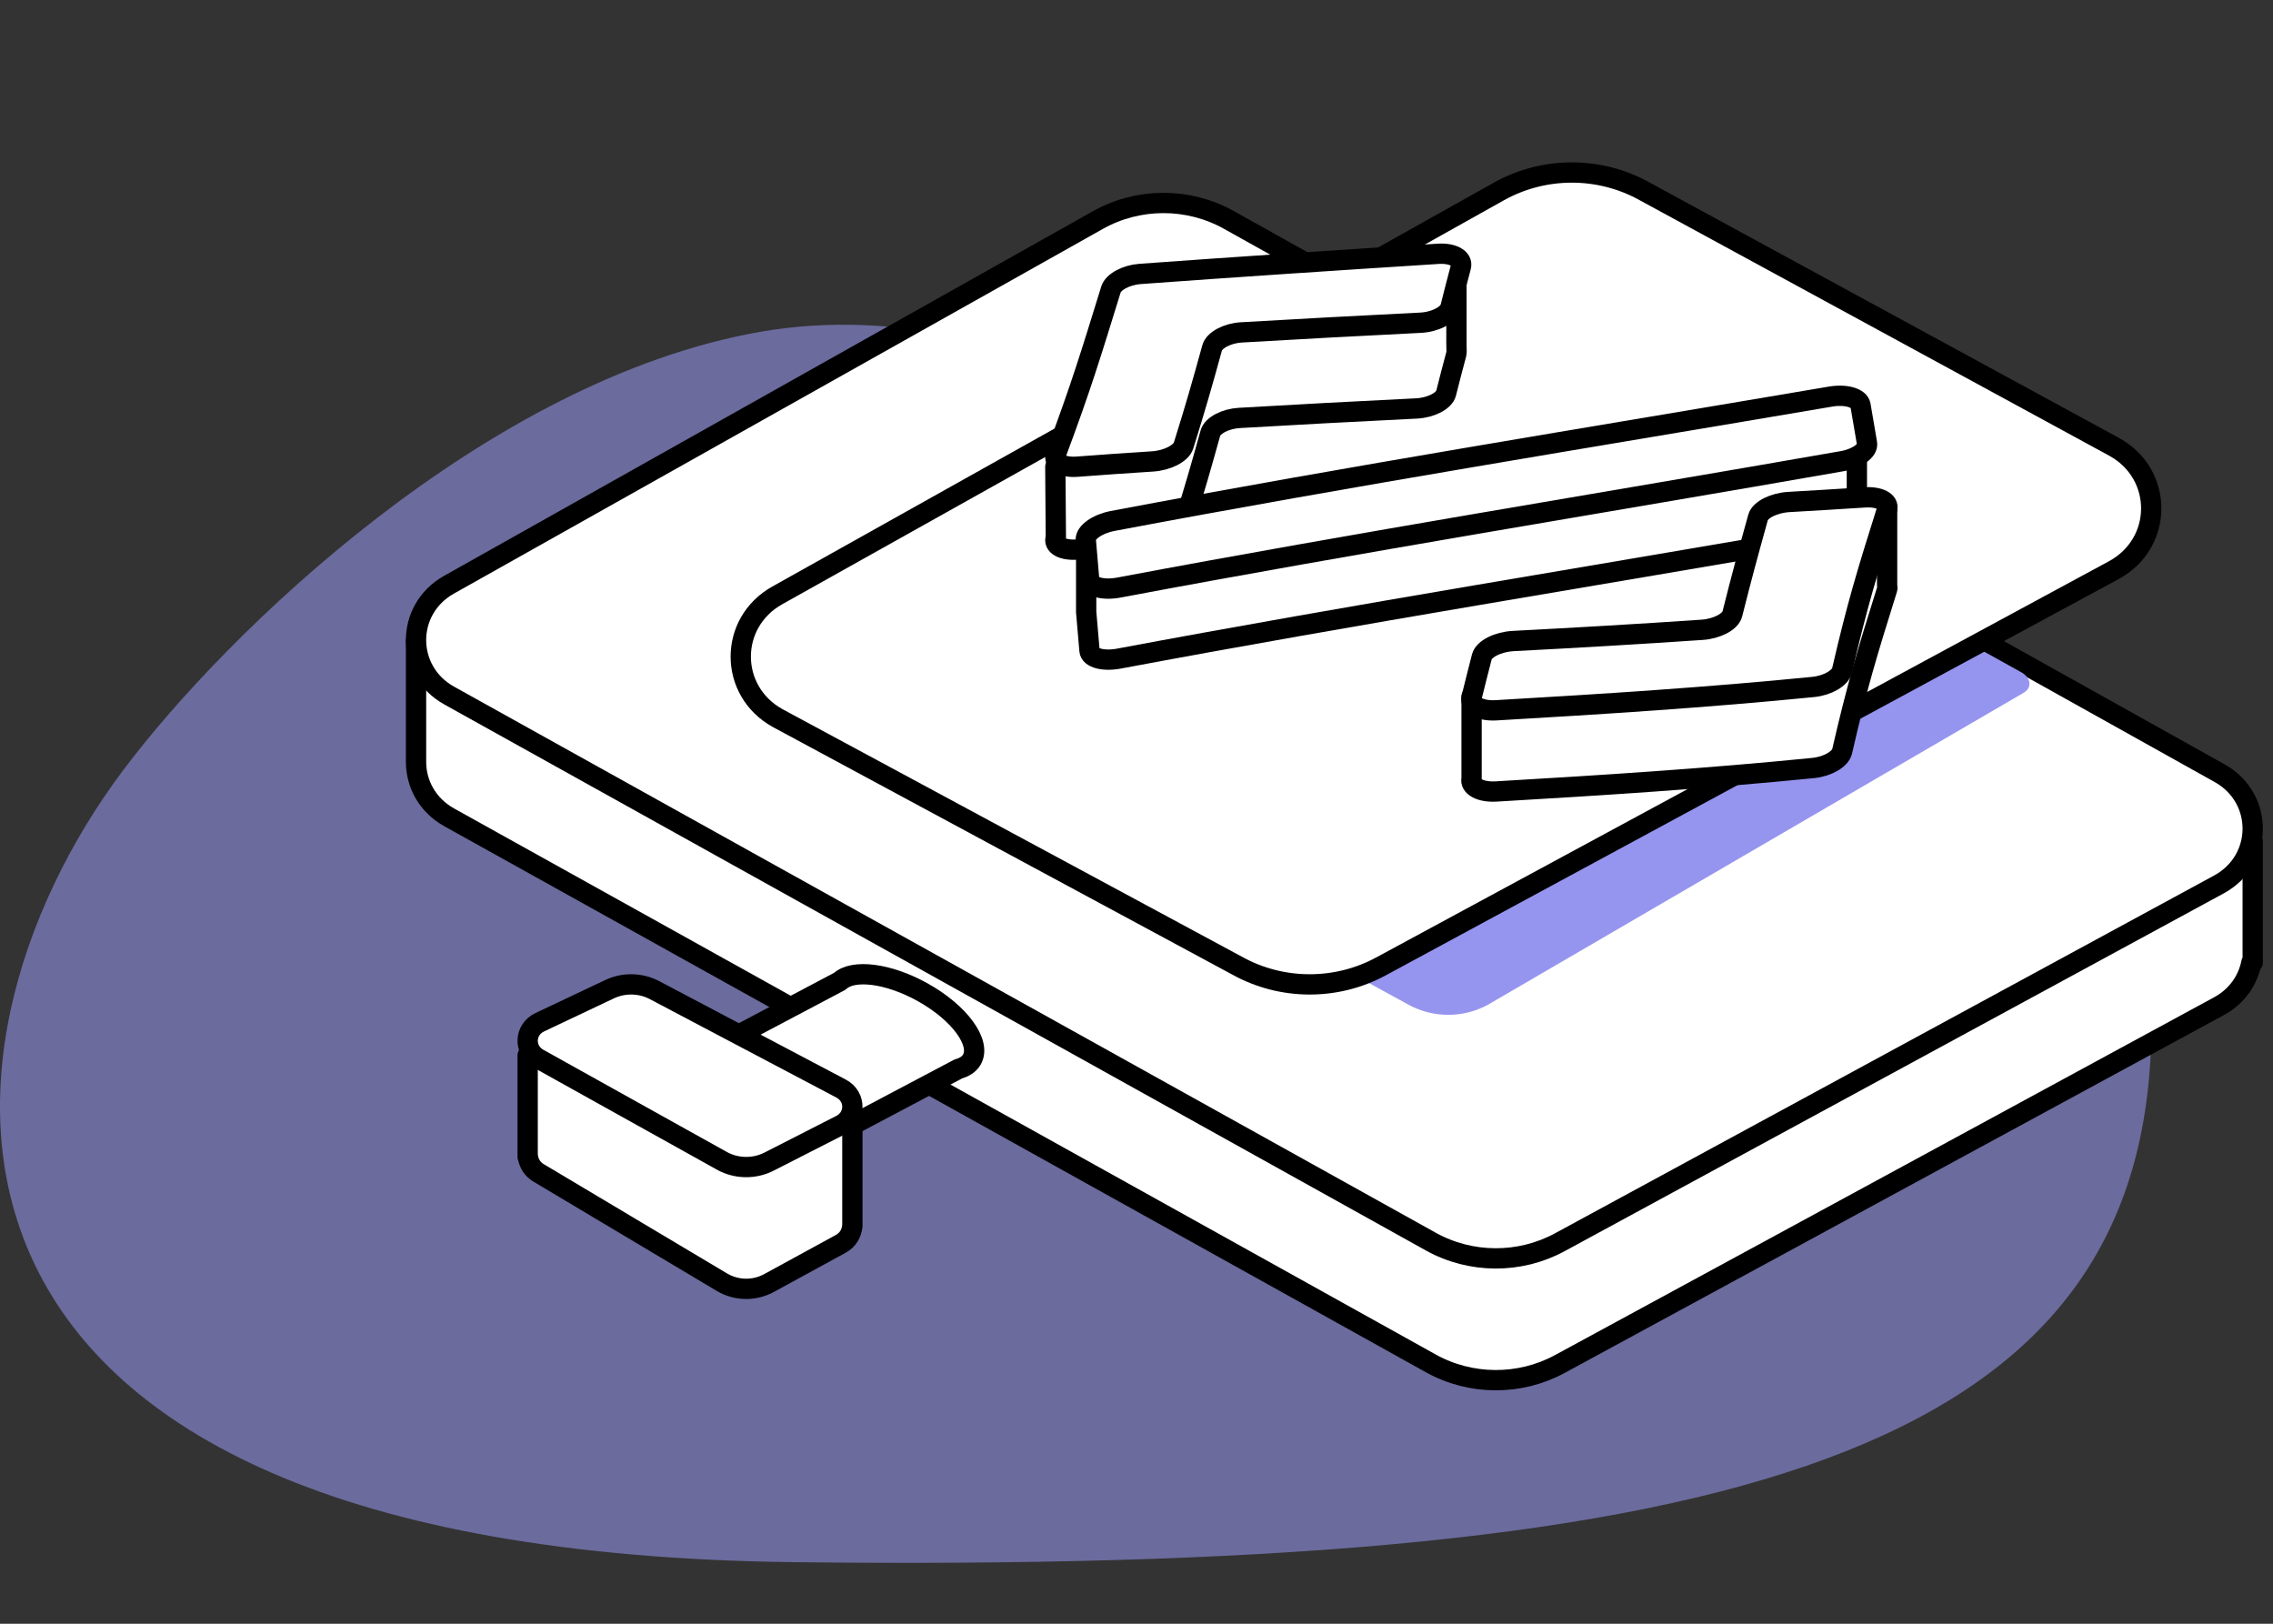 <svg width="224" height="160" viewBox="0 0 224 160" fill="none" xmlns="http://www.w3.org/2000/svg">
<rect x="0" y="0" width="224" height="160" fill="#333333" stroke="none"/>
<path opacity="0.57" fill-rule="evenodd" clip-rule="evenodd" d="M144.348 58.98C174.509 80.727 214.616 66.6 211.866 105.205C209.115 143.81 168.908 154.976 78.316 153.934C-12.276 152.893 -8.373 103.387 12.009 76.068C22.2 62.408 47.986 37.384 74.968 32.69C101.951 27.997 129.652 48.384 144.348 58.98Z" fill="#9595EF"/>
<path fill-rule="evenodd" clip-rule="evenodd" d="M222 82.918H209.302L121.097 33.668C117.101 31.438 112.179 31.445 108.191 33.685L55.738 63.16H41V75.087C41.005 77.21 42.096 79.331 44.269 80.54L140.999 134.342C144.932 136.529 149.764 136.554 153.72 134.406L218.672 99.149C220.475 98.17 221.534 96.565 221.872 94.844H222V82.918Z" fill="white"/>
<path fill-rule="evenodd" clip-rule="evenodd" d="M222 82.918H209.302L121.097 33.668C117.101 31.438 112.179 31.445 108.191 33.685L55.738 63.16H41V75.087C41.005 77.21 42.096 79.331 44.269 80.54L140.999 134.342C144.932 136.529 149.764 136.554 153.72 134.406L218.672 99.149C220.475 98.17 221.534 96.565 221.872 94.844H222V82.918Z" stroke="black" stroke-width="2" stroke-linejoin="round"/>
<path fill-rule="evenodd" clip-rule="evenodd" d="M108.191 21.686L44.244 57.619C39.907 60.056 39.921 66.122 44.269 68.54L140.999 122.342C144.932 124.529 149.764 124.554 153.72 122.406L218.672 87.15C223.079 84.757 223.117 78.631 218.74 76.187L121.097 21.668C117.101 19.438 112.179 19.444 108.191 21.686Z" fill="white"/>
<path fill-rule="evenodd" clip-rule="evenodd" d="M108.191 21.686L44.244 57.619C39.907 60.056 39.921 66.122 44.269 68.54L140.999 122.342C144.932 124.529 149.764 124.554 153.72 122.406L218.672 87.15C223.079 84.757 223.117 78.631 218.74 76.187L121.097 21.668C117.101 19.438 112.179 19.444 108.191 21.686Z" stroke="black" stroke-width="2" stroke-linejoin="round"/>
<path fill-rule="evenodd" clip-rule="evenodd" d="M90.902 97.76C87.529 95.887 84.072 95.472 82.763 96.692L63 107.141L74.264 116L94.448 105.328C95.043 105.162 95.501 104.868 95.761 104.434C96.751 102.786 94.575 99.798 90.902 97.76Z" fill="white"/>
<path fill-rule="evenodd" clip-rule="evenodd" d="M90.902 97.76C87.529 95.887 84.072 95.472 82.763 96.692L63 107.141L74.264 116L94.448 105.328C95.043 105.162 95.501 104.868 95.761 104.434C96.751 102.786 94.575 99.798 90.902 97.76Z" stroke="black" stroke-width="2" stroke-linejoin="round"/>
<path fill-rule="evenodd" clip-rule="evenodd" d="M84 110.837H73.186V113.241L64.506 108.338C63.975 108.038 63.4 107.852 62.814 107.774V104H52V114H52.027C52.115 114.617 52.457 115.203 53.066 115.567L71.13 126.336C72.561 127.189 74.329 127.222 75.79 126.425L82.863 122.562C83.552 122.186 83.925 121.524 83.987 120.837H84V110.837Z" fill="white"/>
<path fill-rule="evenodd" clip-rule="evenodd" d="M84 110.837H73.186V113.241L64.506 108.338C63.975 108.038 63.4 107.852 62.814 107.774V104H52V114H52.027C52.115 114.617 52.457 115.203 53.066 115.567L71.13 126.336C72.561 127.189 74.329 127.222 75.79 126.425L82.863 122.562C83.552 122.186 83.925 121.524 83.987 120.837H84V110.837Z" stroke="black" stroke-width="2" stroke-linejoin="round"/>
<path fill-rule="evenodd" clip-rule="evenodd" d="M60.071 97.474L53.197 100.728C51.661 101.455 51.588 103.496 53.066 104.32L71.13 114.379C72.561 115.177 74.329 115.207 75.79 114.462L82.862 110.854C84.367 110.087 84.382 108.055 82.89 107.267L64.506 97.568C63.135 96.845 61.475 96.81 60.071 97.474Z" fill="white"/>
<path fill-rule="evenodd" clip-rule="evenodd" d="M60.071 97.474L53.197 100.728C51.661 101.455 51.588 103.496 53.066 104.32L71.13 114.379C72.561 115.177 74.329 115.207 75.79 114.462L82.862 110.854C84.367 110.087 84.382 108.055 82.89 107.267L64.506 97.568C63.135 96.845 61.475 96.81 60.071 97.474Z" stroke="black" stroke-width="2" stroke-linejoin="round"/>
<path fill-rule="evenodd" clip-rule="evenodd" d="M157.882 43.313L199.222 66.26C200.144 66.777 200.309 67.789 199.378 68.292L146.607 99.02C144.173 100.335 141.22 100.326 138.795 98.997L100.697 78.108C99.775 77.603 99.766 76.303 100.681 75.785L156.071 43.318C156.817 42.895 157.134 42.894 157.882 43.313Z" fill="#9595EF"/>
<path fill-rule="evenodd" clip-rule="evenodd" d="M147.71 18.867L76.607 58.664C71.785 61.362 71.801 68.08 76.635 70.758L121.934 95.164C126.307 97.586 131.679 97.614 136.078 95.235L208.299 56.188C213.199 53.538 213.242 46.754 208.376 44.047L162.06 18.848C157.618 16.377 152.145 16.385 147.71 18.867Z" fill="white"/>
<path fill-rule="evenodd" clip-rule="evenodd" d="M147.71 18.867L76.607 58.664C71.785 61.362 71.801 68.08 76.635 70.758L121.934 95.164C126.307 97.586 131.679 97.614 136.078 95.235L208.299 56.188C213.199 53.538 213.242 46.754 208.376 44.047L162.06 18.848C157.618 16.377 152.145 16.385 147.71 18.867Z" stroke="black" stroke-width="2" stroke-linejoin="round"/>
<path fill-rule="evenodd" clip-rule="evenodd" d="M185.972 57.688V50L181.501 54.687V57.029C179.813 57.136 178.434 57.218 176.298 57.341C174.831 57.427 173.466 58.108 173.257 58.868C172.731 60.776 172.339 62.206 171.959 63.637L149.694 66.304L145.022 68.655V76.719C144.829 77.509 145.918 78.08 147.441 77.991C157.871 77.383 168.307 76.717 178.702 75.676C180.103 75.537 181.362 74.799 181.537 74.04C183.029 67.56 183.976 64.432 185.972 58.064C186.014 57.929 186.004 57.806 185.972 57.688Z" fill="white"/>
<path fill-rule="evenodd" clip-rule="evenodd" d="M185.972 57.688V50L181.501 54.687V57.029C179.813 57.136 178.434 57.218 176.298 57.341C174.831 57.427 173.466 58.108 173.257 58.868C172.731 60.776 172.339 62.206 171.959 63.637L149.694 66.304L145.022 68.655V76.719C144.829 77.509 145.918 78.08 147.441 77.991C157.871 77.383 168.307 76.717 178.702 75.676C180.103 75.537 181.362 74.799 181.537 74.04C183.029 67.56 183.976 64.432 185.972 58.064C186.014 57.929 186.004 57.806 185.972 57.688Z" stroke="black" stroke-width="2" stroke-linejoin="round"/>
<path fill-rule="evenodd" clip-rule="evenodd" d="M182.991 50.943V43.113L116.759 51.279C117.785 48.003 118.319 46.129 119.284 42.672C119.491 41.929 120.761 41.262 122.127 41.183C129.01 40.783 132.485 40.606 139.601 40.248C141.014 40.177 142.319 39.505 142.512 38.744C142.907 37.187 143.107 36.406 143.529 34.83C143.563 34.707 143.518 34.045 143.529 33.879V27L116.695 29.568L110.332 36.101C109.869 36.365 109.529 36.694 109.422 37.037C108.742 39.211 108.184 41.01 107.638 42.715L104 46L104.053 52.959C103.763 53.727 104.696 54.259 106.139 54.151C106.458 54.128 106.753 54.105 107.041 54.084V60.308C107.175 61.825 107.24 62.586 107.368 64.112C107.429 64.845 108.746 65.191 110.293 64.893C133.66 60.51 157.148 56.755 180.575 52.674C182.031 52.418 183.113 51.644 182.991 50.943Z" fill="white"/>
<path fill-rule="evenodd" clip-rule="evenodd" d="M182.991 50.943V43.113L116.759 51.279C117.785 48.003 118.319 46.129 119.284 42.672C119.491 41.929 120.761 41.262 122.127 41.183C129.01 40.783 132.485 40.606 139.601 40.248C141.014 40.177 142.319 39.505 142.512 38.744C142.907 37.187 143.107 36.406 143.529 34.83C143.563 34.707 143.518 34.045 143.529 33.879V27L116.695 29.568L110.332 36.101C109.869 36.365 109.529 36.694 109.422 37.037C108.742 39.211 108.184 41.01 107.638 42.715L104 46L104.053 52.959C103.763 53.727 104.696 54.259 106.139 54.151C106.458 54.128 106.753 54.105 107.041 54.084V60.308C107.175 61.825 107.24 62.586 107.368 64.112C107.429 64.845 108.746 65.191 110.293 64.893C133.66 60.51 157.148 56.755 180.575 52.674C182.031 52.418 183.113 51.644 182.991 50.943Z" stroke="black" stroke-width="2" stroke-linejoin="round"/>
<path fill-rule="evenodd" clip-rule="evenodd" d="M141.742 25.009C131.929 25.632 122.119 26.283 112.312 26.997C110.977 27.099 109.712 27.782 109.482 28.524C107.522 34.852 106.555 38.083 104.053 44.769C103.76 45.553 104.704 46.096 106.163 45.986C109.146 45.761 110.628 45.659 113.581 45.469C115.026 45.377 116.395 44.677 116.637 43.905C117.856 40.01 118.4 38.09 119.455 34.273C119.665 33.516 120.948 32.835 122.33 32.754C129.29 32.346 132.804 32.166 140 31.8C141.428 31.728 142.749 31.043 142.944 30.266C143.342 28.678 143.545 27.88 143.973 26.273C144.181 25.487 143.18 24.919 141.742 25.009Z" fill="white"/>
<path fill-rule="evenodd" clip-rule="evenodd" d="M141.742 25.009C131.929 25.632 122.119 26.283 112.312 26.997C110.977 27.099 109.712 27.782 109.482 28.524C107.522 34.852 106.555 38.083 104.053 44.769C103.76 45.553 104.704 46.096 106.163 45.986C109.146 45.761 110.628 45.659 113.581 45.469C115.026 45.377 116.395 44.677 116.637 43.905C117.856 40.01 118.4 38.09 119.455 34.273C119.665 33.516 120.948 32.835 122.33 32.754C129.29 32.346 132.804 32.166 140 31.8C141.428 31.728 142.749 31.043 142.944 30.266C143.342 28.678 143.545 27.88 143.973 26.273C144.181 25.487 143.18 24.919 141.742 25.009Z" stroke="black" stroke-width="2" stroke-linejoin="round"/>
<path fill-rule="evenodd" clip-rule="evenodd" d="M183.763 49.011C180.789 49.202 179.292 49.292 176.293 49.465C174.826 49.55 173.462 50.228 173.253 50.982C172.198 54.784 171.683 56.676 170.718 60.501C170.527 61.259 169.202 61.96 167.747 62.059C161.543 62.483 155.332 62.842 149.121 63.166C147.62 63.247 146.234 63.942 146.033 64.723C145.622 66.319 145.418 67.12 145.022 68.726C144.829 69.512 145.919 70.079 147.441 69.991C157.869 69.387 168.303 68.725 178.696 67.69C180.097 67.552 181.356 66.819 181.531 66.064C183.023 59.622 183.97 56.514 185.966 50.183C186.199 49.441 185.218 48.917 183.763 49.011Z" fill="white"/>
<path fill-rule="evenodd" clip-rule="evenodd" d="M183.763 49.011C180.789 49.202 179.292 49.292 176.293 49.465C174.826 49.55 173.462 50.228 173.253 50.982C172.198 54.784 171.683 56.676 170.718 60.501C170.527 61.259 169.202 61.96 167.747 62.059C161.543 62.483 155.332 62.842 149.121 63.166C147.62 63.247 146.234 63.942 146.033 64.723C145.622 66.319 145.418 67.12 145.022 68.726C144.829 69.512 145.919 70.079 147.441 69.991C157.869 69.387 168.303 68.725 178.696 67.69C180.097 67.552 181.356 66.819 181.531 66.064C183.023 59.622 183.97 56.514 185.966 50.183C186.199 49.441 185.218 48.917 183.763 49.011Z" stroke="black" stroke-width="2" stroke-linejoin="round"/>
<path fill-rule="evenodd" clip-rule="evenodd" d="M107.334 57.095C107.205 55.541 107.14 54.766 107.003 53.22C106.937 52.478 108.124 51.631 109.639 51.337C133.152 46.891 156.79 43.094 180.386 39.081C181.9 38.822 183.228 39.206 183.35 39.933C183.603 41.446 183.732 42.195 183.99 43.681C184.115 44.395 183.018 45.183 181.541 45.443C157.795 49.601 133.986 53.426 110.3 57.891C108.732 58.195 107.397 57.842 107.334 57.095Z" fill="white"/>
<path fill-rule="evenodd" clip-rule="evenodd" d="M107.334 57.095C107.205 55.541 107.14 54.766 107.003 53.22C106.937 52.478 108.124 51.631 109.639 51.337C133.152 46.891 156.79 43.094 180.386 39.081C181.9 38.822 183.228 39.206 183.35 39.933C183.603 41.446 183.732 42.195 183.99 43.681C184.115 44.395 183.018 45.183 181.541 45.443C157.795 49.601 133.986 53.426 110.3 57.891C108.732 58.195 107.397 57.842 107.334 57.095Z" stroke="black" stroke-width="2" stroke-linejoin="round"/>
</svg>

